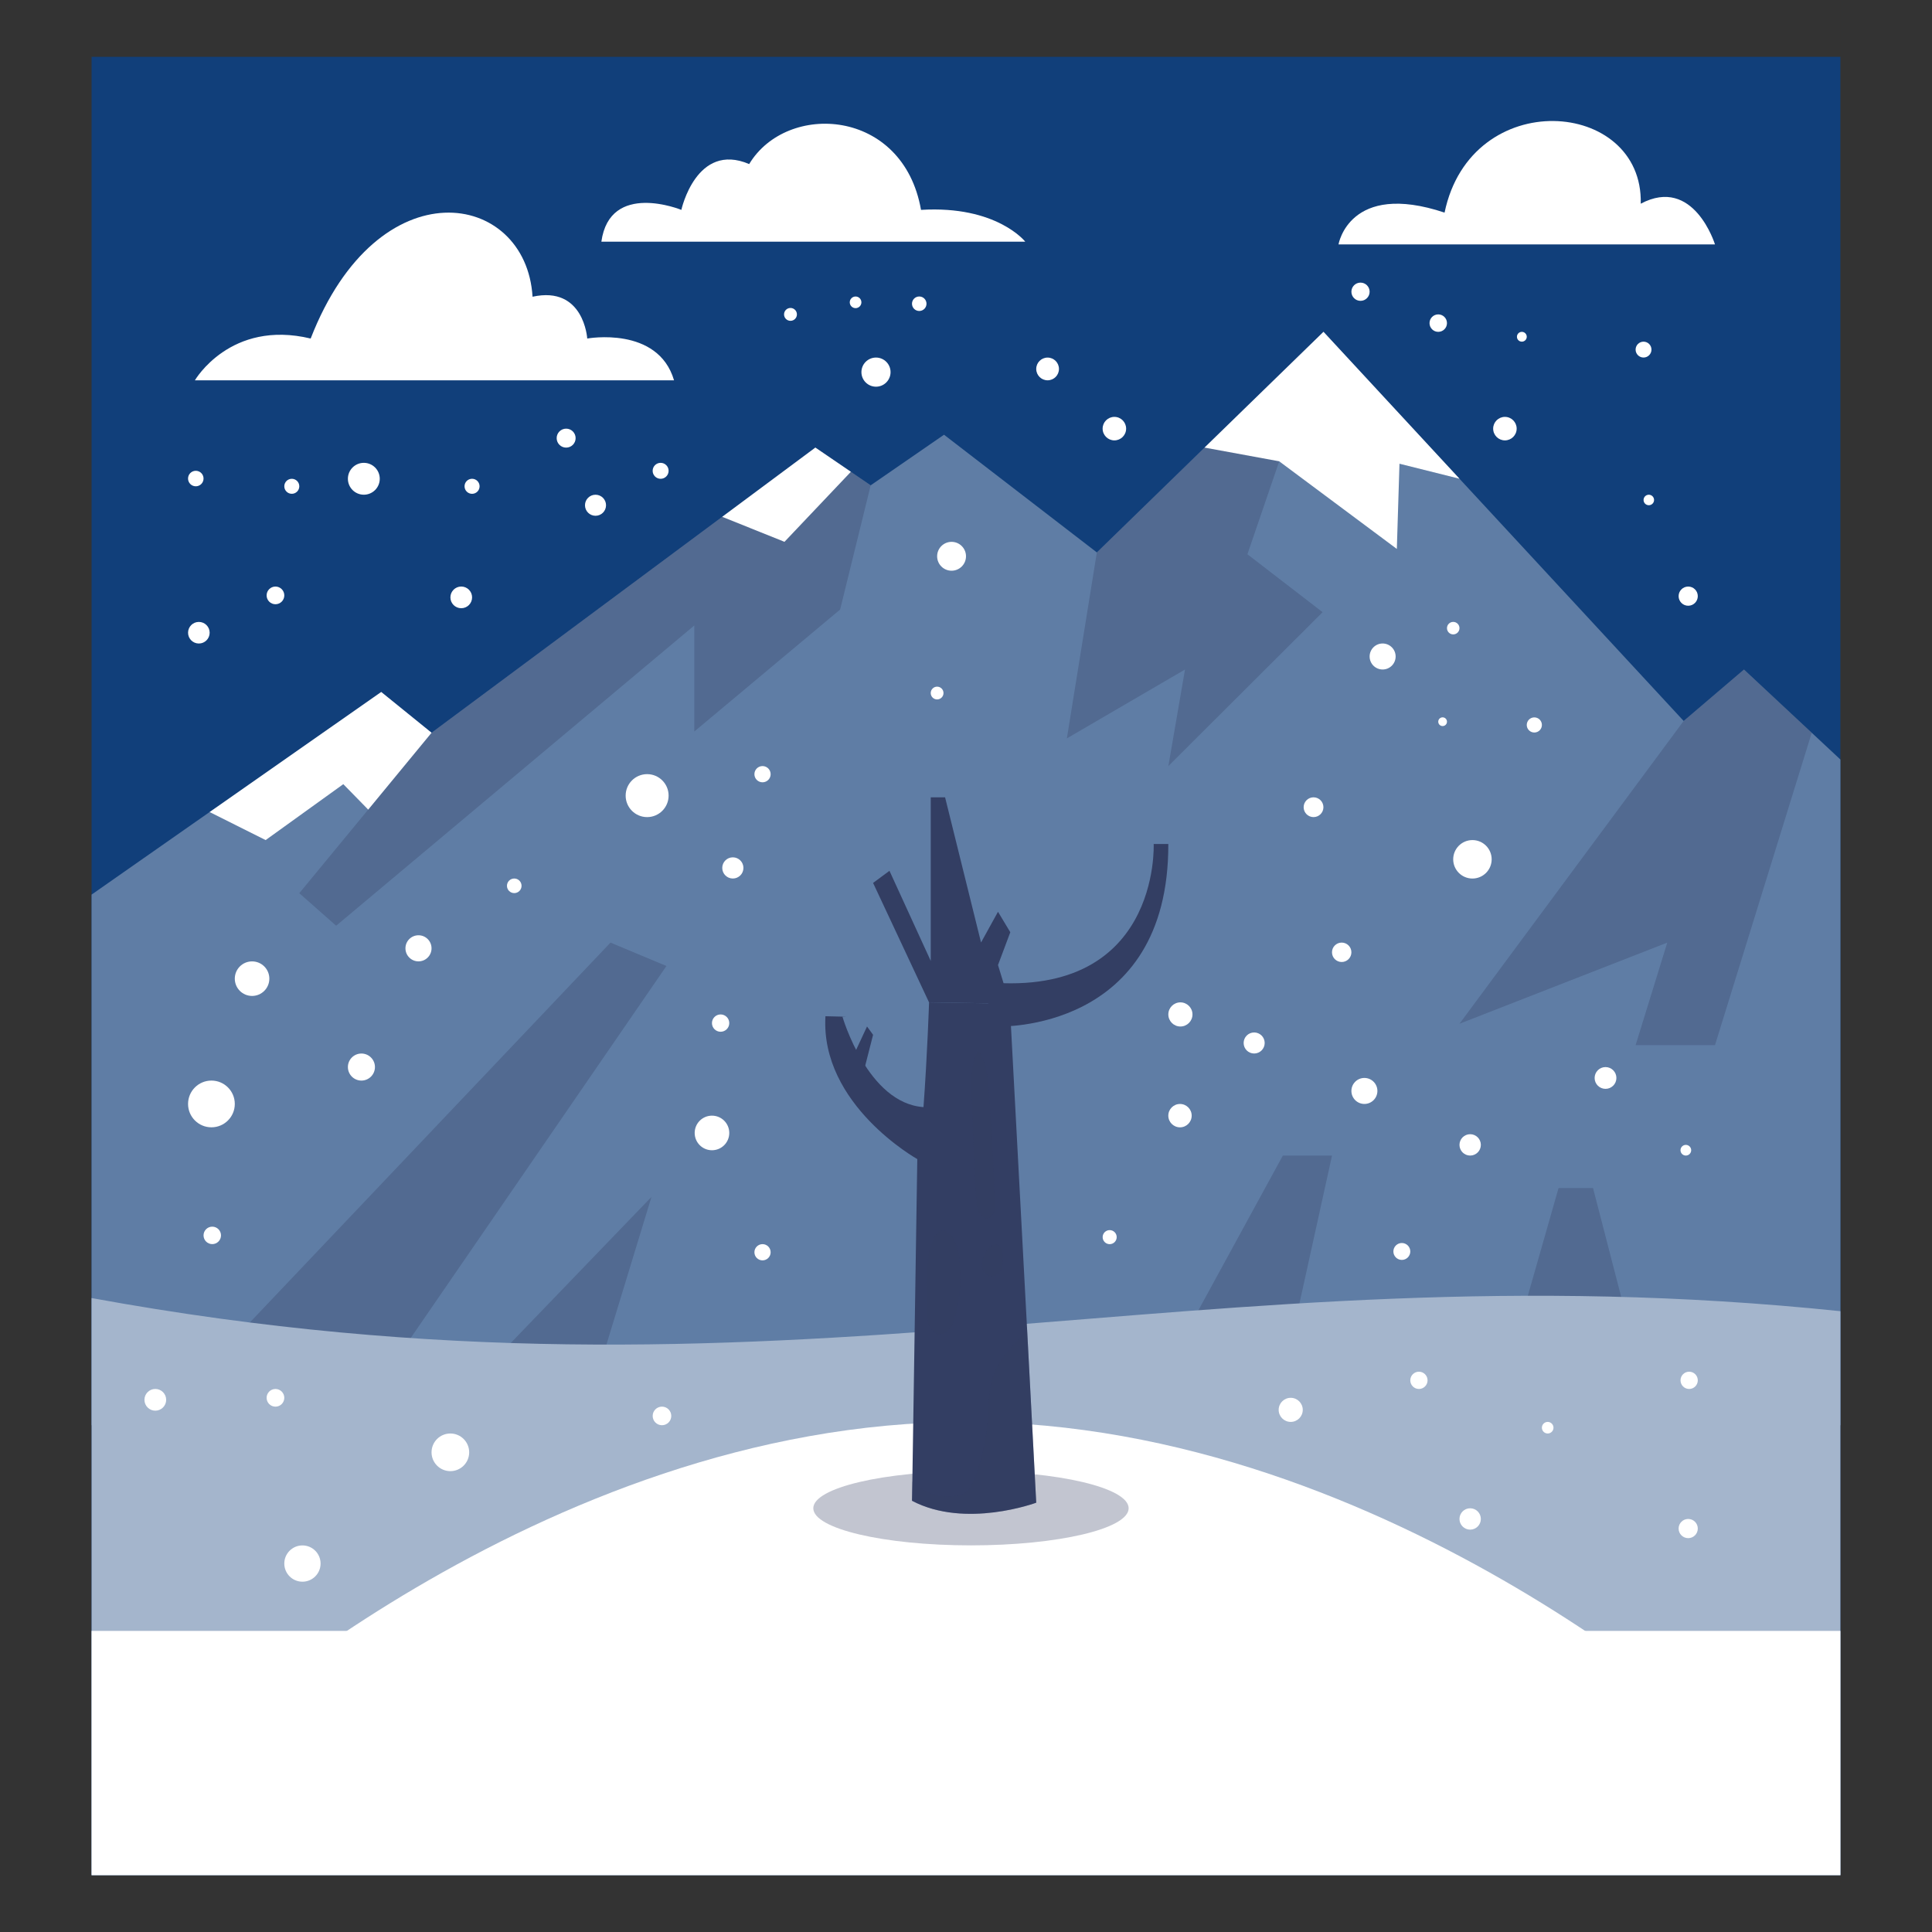 <?xml version="1.0" encoding="utf-8"?>
<!-- Generator: Adobe Illustrator 16.0.0, SVG Export Plug-In . SVG Version: 6.00 Build 0)  -->
<!DOCTYPE svg PUBLIC "-//W3C//DTD SVG 1.1//EN" "http://www.w3.org/Graphics/SVG/1.1/DTD/svg11.dtd">
<svg version="1.1" id="Layer_1" xmlns="http://www.w3.org/2000/svg" xmlns:xlink="http://www.w3.org/1999/xlink" x="0px" y="0px"
	 width="85px" height="85px" viewBox="0 0 85 85" enable-background="new 0 0 85 85" xml:space="preserve">
<rect x="0" y="0" width="85" height="85" fill="#333333" stroke="none"/>
<g>
	<rect x="4.029" y="2.5" fill="#113F7A" width="76.941" height="80"/>
	<polygon fill="#5F7DA5" points="80.971,62.704 4.029,62.704 4.029,39.359 16.772,30.445 18.986,32.238 35.873,19.692 
		38.306,21.352 41.533,19.126 48.257,24.304 58.228,14.599 74.074,31.719 76.728,29.456 80.971,33.417 	"/>
	<polyline opacity="0.3" fill="#333E63" points="47.97,66.357 56.44,50.841 58.603,50.841 54.924,67.544 64.211,67.544 68.57,52.27 
		70.087,52.27 74.636,69.857 	"/>
	<polygon opacity="0.3" fill="#333E63" points="76.728,29.456 74.074,31.719 64.211,45.041 73.353,41.471 71.96,45.982 
		75.452,45.982 79.709,32.238 	"/>
	<polyline opacity="0.3" fill="#333E63" points="6.355,63.068 26.859,41.471 29.32,42.5 15.65,62.385 18.986,62.704 28.662,52.659 
		25.737,62.248 	"/>
	<path fill="#A4B5CC" d="M80.971,82.5H4.029V57.109c30.576,5.595,48.554-2.373,76.941,0.578V82.5z"/>
	<rect x="4.029" y="71.753" fill="#FFFFFF" width="76.941" height="10.747"/>
	<path fill="#FFFFFF" d="M76.728,77.145c0,0-15.324-14.585-34.228-14.585S8.273,77.145,8.273,77.145
		c0,6.638,16.075,2.518,34.979,2.518S76.728,83.782,76.728,77.145z"/>
	<path fill="#FFFFFF" d="M29.655,16.733H8.574c0,0,1.556-2.688,5.094-1.839c2.971-7.64,9.479-6.508,9.762-1.839
		c2.262-0.497,2.406,1.839,2.406,1.839S28.948,14.328,29.655,16.733z"/>
	<path fill="#FFFFFF" d="M75.452,10.753H58.889c0,0,0.468-2.799,4.666-1.399c1.167-5.599,8.748-5.016,8.631-0.392
		C74.52,7.721,75.452,10.753,75.452,10.753z"/>
	<polygon opacity="0.3" fill="#333E63" points="18.986,32.238 13.168,39.297 14.789,40.728 30.547,27.517 30.547,32.183 
		36.962,26.817 38.306,21.352 35.873,19.692 	"/>
	<polygon opacity="0.3" fill="#333E63" points="58.228,14.599 48.257,24.304 46.938,32.486 52.135,29.456 51.403,33.703 
		58.189,26.934 54.881,24.385 	"/>
	<polygon fill="#FFFFFF" points="58.228,14.599 52.995,19.692 56.279,20.295 61.455,24.151 61.571,20.402 64.211,21.062 	"/>
	<polygon fill="#FFFFFF" points="35.873,19.692 31.775,22.738 34.514,23.838 37.435,20.757 	"/>
	<polygon fill="#FFFFFF" points="16.772,30.445 9.224,35.727 11.687,36.96 15.104,34.5 16.2,35.62 18.986,32.238 	"/>
	<ellipse opacity="0.3" fill="#333E63" cx="42.719" cy="66.357" rx="6.937" ry="1.633"/>
	<g>
		<path fill="#333E63" d="M45.59,66.112c0,0-3.108,1.158-5.466-0.084l0.015-0.842l0.218-14.191c0,0-4.272-2.385-4.041-6.285
			c1.403,0.028,0.751,0.028,0.751,0.028s1.102,3.802,3.563,3.97c0.169-2.313,0.245-4.608,0.245-4.608l3.55,0.057l0.765,14.359
			L45.59,66.112z"/>
		<polygon fill="#333E63" points="40.874,44.101 38.412,38.845 39.133,38.312 40.949,42.277 40.949,35.079 41.58,35.079 
			43.162,41.466 43.908,40.114 44.449,41.015 43.908,42.457 44.427,44.155 		"/>
		<path fill="#333E63" d="M43.908,45.161c0,0,7.517,0.272,7.493-8.028c-0.971,0-0.644,0-0.644,0s0.314,6.968-7.687,6.045"/>
		<polyline fill="#333E63" points="37.386,46.791 38.146,45.161 38.412,45.527 37.898,47.541 		"/>
		<path opacity="0.3" fill="#333E63" d="M40.785,57.699c-0.002,0.218,0.001,0.443,0.088,0.644c0.086,0.201,0.274,0.374,0.494,0.372
			c0.331-0.002,0.53-0.366,0.627-0.684c0.271-0.891,0.323-1.839,0.209-2.762c-0.076-0.596-0.625-1.78-1.155-0.734
			C40.644,55.331,40.79,56.822,40.785,57.699z"/>
		<path opacity="0.3" fill="#333E63" d="M42.955,52.821c0.021,0.217,0.049,0.443,0.178,0.619c0.062,0.084,0.151,0.155,0.255,0.163
			c0.146,0.014,0.279-0.103,0.336-0.237c0.057-0.136,0.054-0.288,0.049-0.436c-0.048-1.595-0.131-3.188-0.249-4.78
			c-0.048-0.646-0.092-1.422-0.499-1.955c-0.416,0.799-0.301,1.81-0.257,2.678C42.831,50.192,42.827,51.505,42.955,52.821z"/>
		<path opacity="0.3" fill="#333E63" d="M44.035,54.905c-0.413-0.702-1.347,0.999-0.478,1.249c0.17,0.049,0.356-0.056,0.451-0.205
			s0.116-0.332,0.123-0.509C44.139,55.257,44.129,55.063,44.035,54.905z"/>
		<path opacity="0.3" fill="#333E63" d="M45.59,66.112c0,0-3.108,1.158-5.466-0.084l0.015-0.842
			c0.498,0.463,1.193,0.716,1.858,0.632c0.197-0.028,0.4-0.078,0.548-0.212c0.126-0.119,0.203-0.279,0.267-0.44
			c0.344-0.821,0.555-1.691,0.624-2.575c0.063-0.764,0.027-1.558,0.33-2.252c0.168-0.393,0.428-0.729,0.701-1.045
			c0.231-0.273,0.478-0.533,0.723-0.778L45.59,66.112z"/>
	</g>
	<g>
		<circle fill="#FFFFFF" cx="16.007" cy="21.064" r="0.701"/>
		<circle fill="#FFFFFF" cx="12.838" cy="21.395" r="0.33"/>
		<circle fill="#FFFFFF" cx="12.119" cy="26.195" r="0.389"/>
		<circle fill="#FFFFFF" cx="20.769" cy="21.395" r="0.331"/>
		<circle fill="#FFFFFF" cx="22.625" cy="38.972" r="0.321"/>
		<circle fill="#FFFFFF" cx="18.412" cy="41.722" r="0.574"/>
		<circle fill="#FFFFFF" cx="9.302" cy="48.569" r="1.028"/>
		<circle fill="#FFFFFF" cx="26.2" cy="22.229" r="0.463"/>
		<circle fill="#FFFFFF" cx="8.749" cy="27.837" r="0.475"/>
		<circle fill="#FFFFFF" cx="66.955" cy="14.816" r="0.216"/>
		<circle fill="#FFFFFF" cx="66.21" cy="18.858" r="0.517"/>
		<circle fill="#FFFFFF" cx="72.309" cy="15.381" r="0.349"/>
		<circle fill="#FFFFFF" cx="72.541" cy="21.997" r="0.231"/>
		<circle fill="#FFFFFF" cx="63.277" cy="14.216" r="0.384"/>
		<circle fill="#FFFFFF" cx="63.469" cy="31.752" r="0.192"/>
		<circle fill="#FFFFFF" cx="63.936" cy="27.636" r="0.275"/>
		<circle fill="#FFFFFF" cx="34.778" cy="13.832" r="0.283"/>
		<circle fill="#FFFFFF" cx="67.504" cy="31.895" r="0.333"/>
		<circle fill="#FFFFFF" cx="59.029" cy="41.897" r="0.427"/>
		<circle fill="#FFFFFF" cx="64.781" cy="37.806" r="0.846"/>
		<circle fill="#FFFFFF" cx="64.681" cy="50.37" r="0.47"/>
		<circle fill="#FFFFFF" cx="74.17" cy="50.605" r="0.235"/>
		<circle fill="#FFFFFF" cx="51.915" cy="49.084" r="0.514"/>
		<circle fill="#FFFFFF" cx="33.548" cy="55.094" r="0.357"/>
		<circle fill="#FFFFFF" cx="33.548" cy="34.061" r="0.357"/>
		<circle fill="#FFFFFF" cx="41.229" cy="30.491" r="0.281"/>
		<circle fill="#FFFFFF" cx="13.306" cy="68.79" r="0.798"/>
		<circle fill="#FFFFFF" cx="20.293" cy="26.282" r="0.477"/>
		<circle fill="#FFFFFF" cx="19.814" cy="63.896" r="0.828"/>
		<circle fill="#FFFFFF" cx="12.119" cy="61.498" r="0.389"/>
		<circle fill="#FFFFFF" cx="68.092" cy="62.813" r="0.255"/>
		<circle fill="#FFFFFF" cx="62.427" cy="60.729" r="0.38"/>
		<circle fill="#FFFFFF" cx="64.681" cy="66.828" r="0.47"/>
		<circle fill="#FFFFFF" cx="74.316" cy="60.729" r="0.38"/>
		<circle fill="#FFFFFF" cx="74.274" cy="67.25" r="0.422"/>
		<circle fill="#FFFFFF" cx="24.908" cy="19.276" r="0.417"/>
		<circle fill="#FFFFFF" cx="29.065" cy="20.714" r="0.351"/>
		<circle fill="#FFFFFF" cx="40.443" cy="13.363" r="0.319"/>
		<circle fill="#FFFFFF" cx="38.54" cy="16.372" r="0.641"/>
		<circle fill="#FFFFFF" cx="37.642" cy="13.301" r="0.256"/>
		<circle fill="#FFFFFF" cx="8.614" cy="21.054" r="0.341"/>
		<circle fill="#FFFFFF" cx="15.901" cy="46.946" r="0.595"/>
		<circle fill="#FFFFFF" cx="11.09" cy="43.057" r="0.76"/>
		<circle fill="#FFFFFF" cx="32.242" cy="38.185" r="0.466"/>
		<circle fill="#FFFFFF" cx="28.471" cy="35.004" r="0.945"/>
		<circle fill="#FFFFFF" cx="41.865" cy="24.474" r="0.635"/>
		<circle fill="#FFFFFF" cx="31.324" cy="49.845" r="0.761"/>
		<circle fill="#FFFFFF" cx="57.79" cy="35.514" r="0.435"/>
		<circle fill="#FFFFFF" cx="60.83" cy="28.883" r="0.572"/>
		<circle fill="#FFFFFF" cx="74.274" cy="26.228" r="0.422"/>
		<circle fill="#FFFFFF" cx="59.857" cy="12.835" r="0.401"/>
		<circle fill="#FFFFFF" cx="49.028" cy="18.858" r="0.517"/>
		<circle fill="#FFFFFF" cx="46.09" cy="16.232" r="0.5"/>
		<circle fill="#FFFFFF" cx="70.636" cy="47.426" r="0.479"/>
		<circle fill="#FFFFFF" cx="61.675" cy="55.059" r="0.372"/>
		<circle fill="#FFFFFF" cx="60.028" cy="47.997" r="0.572"/>
		<circle fill="#FFFFFF" cx="56.786" cy="62.028" r="0.53"/>
		<circle fill="#FFFFFF" cx="48.821" cy="54.429" r="0.309"/>
		<circle fill="#FFFFFF" cx="55.178" cy="45.887" r="0.463"/>
		<circle fill="#FFFFFF" cx="51.933" cy="44.631" r="0.531"/>
		<circle fill="#FFFFFF" cx="29.124" cy="62.295" r="0.409"/>
		<circle fill="#FFFFFF" cx="31.704" cy="45.012" r="0.381"/>
		<circle fill="#FFFFFF" cx="9.339" cy="54.352" r="0.384"/>
		<circle fill="#FFFFFF" cx="6.833" cy="61.586" r="0.478"/>
	</g>
	<path fill="#FFFFFF" d="M26.458,10.633h18.649c0,0-1.256-1.602-4.586-1.399c-0.787-4.48-5.902-4.77-7.56-2.016
		c-2.328-0.993-2.984,2.016-2.984,2.016S26.83,7.948,26.458,10.633z"/>
</g>
</svg>
